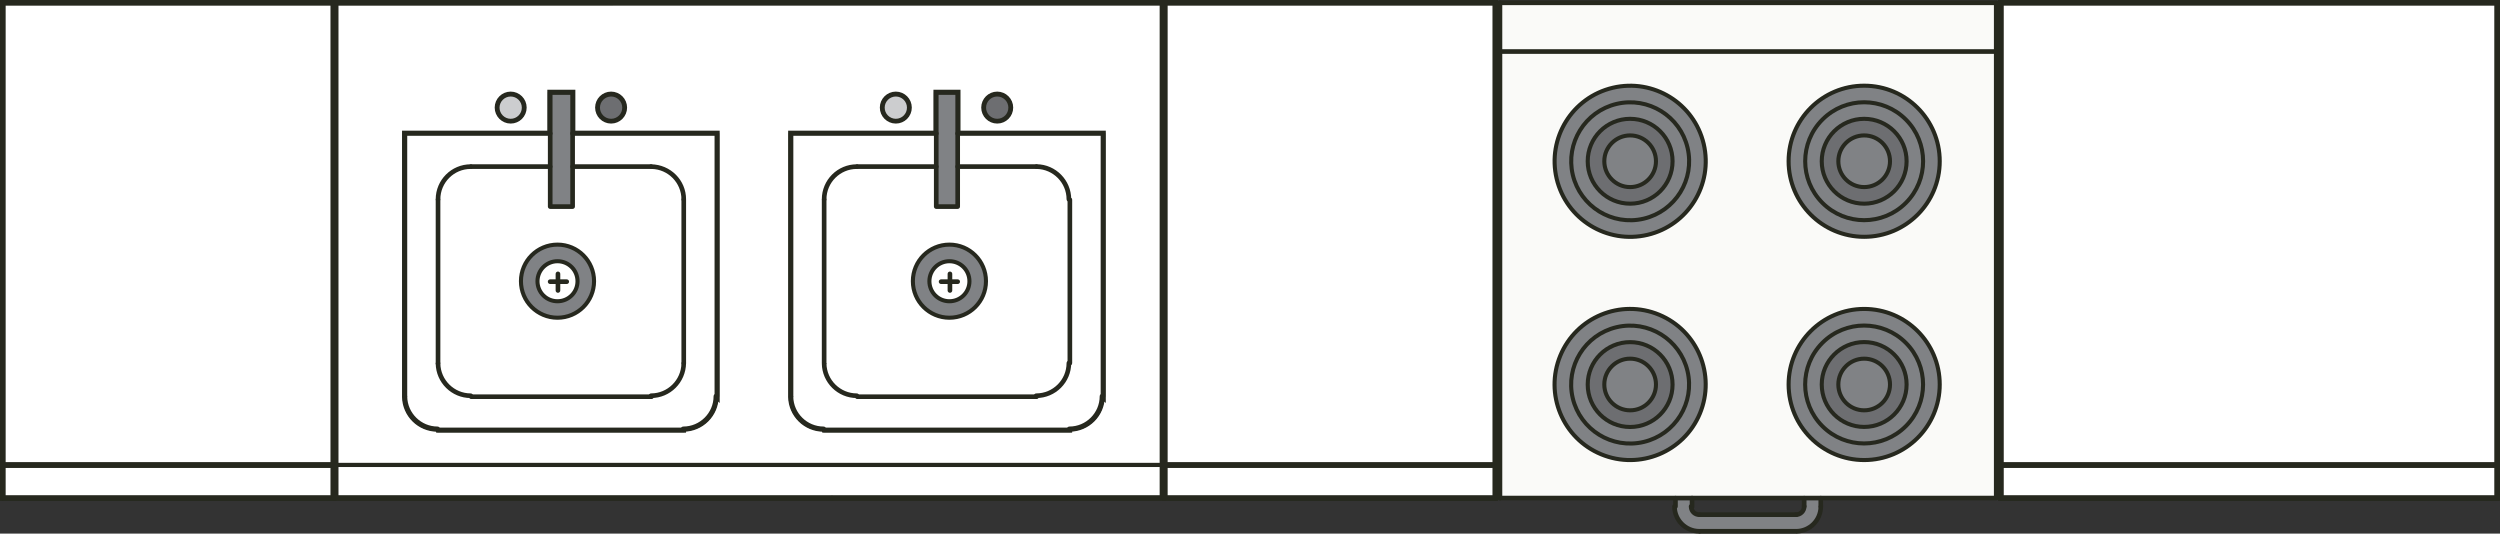 <?xml version="1.0" encoding="UTF-8"?>
<svg id="Layer_1" data-name="Layer 1" xmlns="http://www.w3.org/2000/svg" viewBox="0 0 387.13 82.63">
  <rect x="0" y="0" width="387.13" height="82.63" fill="#333333" stroke="none"/>
  <defs>
    <style>
      .cls-1 {
        fill: #fafaf8;
      }

      .cls-2, .cls-3 {
        fill: #fff;
      }

      .cls-4 {
        fill: none;
        stroke-linecap: round;
        stroke-linejoin: round;
        stroke-width: .63px;
      }

      .cls-4, .cls-3 {
        stroke: #26281e;
      }

      .cls-5 {
        fill: #6d6e71;
      }

      .cls-6 {
        fill: #808285;
      }

      .cls-7 {
        fill: #cccdcf;
      }

      .cls-3 {
        stroke-miterlimit: 10;
        stroke-width: .87px;
      }

      .cls-8 {
        fill: #26281e;
      }
    </style>
  </defs>
  <g>
    <g>
      <rect class="cls-3" x="309.84" y="72" width="76.85" height="5.13"/>
      <rect class="cls-3" x="309.84" y=".43" width="76.85" height="71.57"/>
    </g>
    <g>
      <path class="cls-8" d="m386.69,77.49h-76.85c-.2,0-.36-.16-.36-.36s.16-.36.36-.36h76.85c.2,0,.36.16.36.36s-.16.36-.36.36Z"/>
      <path class="cls-8" d="m386.69,72.36h-76.85c-.2,0-.36-.16-.36-.36s.16-.36.36-.36h76.85c.2,0,.36.16.36.36s-.16.36-.36.36Z"/>
      <path class="cls-8" d="m386.69,77.49c-.2,0-.36-.16-.36-.36V.8s-76.13,0-76.13,0v76.34c0,.2-.16.36-.36.36s-.36-.16-.36-.36V.44c0-.2.16-.36.36-.36h76.85c.2,0,.36.16.36.36v76.7c0,.2-.16.36-.36.36Z"/>
    </g>
  </g>
  <g>
    <g>
      <rect class="cls-3" x="180.37" y="72" width="51.18" height="5.13"/>
      <rect class="cls-3" x="180.37" y=".43" width="51.18" height="71.57"/>
    </g>
    <g>
      <path class="cls-8" d="m231.55,77.49h-51.18c-.2,0-.36-.16-.36-.36s.16-.36.36-.36h51.18c.2,0,.36.16.36.36s-.16.36-.36.36Z"/>
      <path class="cls-8" d="m231.55,72.36h-51.18c-.2,0-.36-.16-.36-.36,0-.2.16-.36.36-.36h51.18c.2,0,.36.16.36.36s-.16.36-.36.36Z"/>
      <path class="cls-8" d="m231.55,77.49c-.2,0-.36-.16-.36-.36V.8s-50.46,0-50.46,0v76.34c0,.2-.16.36-.36.36s-.36-.16-.36-.36V.44c0-.2.16-.36.36-.36h51.18c.2,0,.36.16.36.36v76.7c0,.2-.16.36-.36.36Z"/>
    </g>
  </g>
  <g>
    <g>
      <rect class="cls-3" x=".43" y="72" width="51.18" height="5.13"/>
      <rect class="cls-3" x=".43" y=".43" width="51.18" height="71.57"/>
    </g>
    <g>
      <path class="cls-8" d="m51.62,77.49H.43c-.2,0-.36-.16-.36-.36s.16-.36.36-.36h51.18c.2,0,.36.16.36.36s-.16.36-.36.36Z"/>
      <path class="cls-8" d="m51.62,72.36H.43c-.2,0-.36-.16-.36-.36,0-.2.16-.36.36-.36h51.18c.2,0,.36.16.36.36,0,.2-.16.36-.36.36Z"/>
      <path class="cls-8" d="m51.62,77.49c-.2,0-.36-.16-.36-.36V.8s-50.46,0-50.46,0v76.34c0,.2-.16.36-.36.36s-.36-.16-.36-.36V.44c0-.2.16-.36.36-.36h51.18c.2,0,.36.16.36.36v76.7c0,.2-.16.36-.36.36Z"/>
    </g>
  </g>
  <g>
    <g>
      <path class="cls-1" d="m309.12,7.98v69.15h-27.18s-2.57,0-2.57,0h-17.36s-2.57,0-2.57,0h-27.18V7.98h76.85Zm-8.76,16.99c0-6.45-5.25-11.7-11.7-11.7s-11.7,5.25-11.7,11.7,5.23,11.7,11.7,11.7,11.7-5.23,11.7-11.7Zm0,34.57c0-6.45-5.25-11.7-11.7-11.7-6.47,0-11.7,5.25-11.7,11.7s5.23,11.7,11.7,11.7,11.7-5.23,11.7-11.7Zm-36.24-34.58c0-6.45-5.25-11.7-11.7-11.7s-11.7,5.25-11.7,11.7,5.23,11.7,11.7,11.7,11.7-5.23,11.7-11.7Zm0,34.57c0-6.45-5.25-11.7-11.7-11.7s-11.7,5.25-11.7,11.7,5.23,11.7,11.7,11.7,11.7-5.23,11.7-11.7Z"/>
      <rect class="cls-1" x="232.27" y=".43" width="76.85" height="7.55"/>
      <path class="cls-6" d="m288.67,13.27c6.45,0,11.7,5.25,11.7,11.7s-5.25,11.7-11.7,11.7-11.7-5.23-11.7-11.7,5.23-11.7,11.7-11.7Zm9.13,11.7c0-5.05-4.09-9.13-9.13-9.13s-9.13,4.09-9.13,9.13,4.09,9.13,9.13,9.13,9.13-4.09,9.13-9.13Z"/>
      <path class="cls-6" d="m288.67,47.84c6.45,0,11.7,5.25,11.7,11.7s-5.25,11.7-11.7,11.7-11.7-5.23-11.7-11.7,5.23-11.7,11.7-11.7Zm9.13,11.7c0-5.05-4.09-9.13-9.13-9.13s-9.13,4.09-9.13,9.13,4.09,9.13,9.13,9.13,9.13-4.09,9.13-9.13Z"/>
      <path class="cls-6" d="m288.67,15.84c5.05,0,9.13,4.09,9.13,9.13s-4.09,9.13-9.13,9.13-9.13-4.09-9.13-9.13,4.09-9.13,9.13-9.13Zm6.57,9.13c0-3.62-2.94-6.57-6.57-6.57s-6.57,2.94-6.57,6.57,2.93,6.57,6.57,6.57,6.57-2.93,6.57-6.57Z"/>
      <path class="cls-6" d="m288.67,50.41c5.05,0,9.13,4.09,9.13,9.13s-4.09,9.13-9.13,9.13-9.13-4.09-9.13-9.13,4.09-9.13,9.13-9.13Zm6.57,9.13c0-3.62-2.94-6.57-6.57-6.57s-6.57,2.94-6.57,6.57,2.93,6.57,6.57,6.57,6.57-2.93,6.57-6.57Z"/>
      <path class="cls-5" d="m288.67,18.4c3.62,0,6.57,2.94,6.57,6.57s-2.94,6.57-6.57,6.57-6.57-2.93-6.57-6.57,2.93-6.57,6.57-6.57Zm4,6.57c0-2.2-1.8-4-4-4s-4,1.8-4,4,1.79,4,4,4,4-1.79,4-4Z"/>
      <path class="cls-5" d="m288.67,52.98c3.62,0,6.57,2.94,6.57,6.57s-2.94,6.57-6.57,6.57-6.57-2.93-6.57-6.57,2.93-6.57,6.57-6.57Zm4,6.57c0-2.2-1.8-4-4-4s-4,1.8-4,4,1.79,4,4,4,4-1.79,4-4Z"/>
      <circle class="cls-6" cx="288.67" cy="24.97" r="4"/>
      <circle class="cls-6" cx="288.67" cy="59.54" r="4"/>
      <path class="cls-6" d="m279.38,78.42v-1.28h2.57v1.36c-.04,2.06-1.71,3.74-3.77,3.77h-.08s-14.87,0-14.87,0h-.08c-2.13,0-3.85-1.72-3.85-3.85h.15s0-1.28,0-1.28h2.57v1.36h-.14c.04.69.58,1.21,1.27,1.21h.08s14.87,0,14.87,0c.7,0,1.28-.57,1.28-1.28Z"/>
      <path class="cls-6" d="m261.56,59.54c0,5.05-4.09,9.13-9.13,9.13s-9.13-4.09-9.13-9.13,4.09-9.13,9.13-9.13,9.13,4.09,9.13,9.13Zm-2.57,0c0-3.62-2.94-6.57-6.57-6.57s-6.57,2.94-6.57,6.57,2.93,6.57,6.57,6.57,6.57-2.93,6.57-6.57Z"/>
      <path class="cls-6" d="m252.43,13.27c6.45,0,11.7,5.25,11.7,11.7s-5.25,11.7-11.7,11.7-11.7-5.23-11.7-11.7,5.23-11.7,11.7-11.7Zm9.13,11.7c0-5.05-4.09-9.13-9.13-9.13s-9.13,4.09-9.13,9.13,4.09,9.13,9.13,9.13,9.13-4.09,9.13-9.13Z"/>
      <path class="cls-6" d="m252.43,47.84c6.45,0,11.7,5.25,11.7,11.7s-5.25,11.7-11.7,11.7-11.7-5.23-11.7-11.7,5.23-11.7,11.7-11.7Zm0,20.84c5.05,0,9.13-4.09,9.13-9.13s-4.09-9.13-9.13-9.13-9.13,4.09-9.13,9.13,4.09,9.13,9.13,9.13Z"/>
      <path class="cls-6" d="m252.43,15.84c5.05,0,9.13,4.09,9.13,9.13s-4.09,9.13-9.13,9.13-9.13-4.09-9.13-9.13,4.09-9.13,9.13-9.13Zm6.57,9.13c0-3.62-2.94-6.57-6.57-6.57s-6.57,2.94-6.57,6.57,2.93,6.57,6.57,6.57,6.57-2.93,6.57-6.57Z"/>
      <path class="cls-5" d="m252.43,18.4c3.62,0,6.57,2.94,6.57,6.57s-2.94,6.57-6.57,6.57-6.57-2.93-6.57-6.57,2.93-6.57,6.57-6.57Zm4,6.57c0-2.2-1.8-4-4-4s-4,1.8-4,4,1.79,4,4,4,4-1.79,4-4Z"/>
      <path class="cls-5" d="m252.43,52.98c3.62,0,6.57,2.94,6.57,6.57s-2.94,6.57-6.57,6.57-6.57-2.93-6.57-6.57,2.93-6.57,6.57-6.57Zm4,6.57c0-2.2-1.8-4-4-4s-4,1.8-4,4,1.79,4,4,4,4-1.79,4-4Z"/>
      <path class="cls-6" d="m252.43,20.97c2.2,0,4,1.8,4,4s-1.8,4-4,4-4-1.79-4-4,1.79-4,4-4Z"/>
      <path class="cls-6" d="m252.43,55.54c2.2,0,4,1.8,4,4s-1.8,4-4,4-4-1.79-4-4,1.79-4,4-4Z"/>
    </g>
    <g>
      <path class="cls-8" d="m309.12,77.49h-76.85c-.2,0-.36-.16-.36-.36s.16-.36.36-.36h76.49s0-75.98,0-75.98h-76.49c-.2,0-.36-.16-.36-.36s.16-.36.36-.36h76.85c.2,0,.36.16.36.36v76.7c0,.2-.16.36-.36.36Z"/>
      <path class="cls-8" d="m309.12,8.34h-76.85c-.2,0-.36-.16-.36-.36s.16-.36.36-.36h76.85c.2,0,.36.16.36.36s-.16.36-.36.36Z"/>
      <path class="cls-8" d="m232.27,77.49c-.2,0-.36-.16-.36-.36V.44c0-.2.16-.36.36-.36s.36.16.36.36v76.7c0,.2-.16.36-.36.36Z"/>
      <path class="cls-8" d="m262.02,78.85c-.2,0-.36-.16-.36-.36v-1.36c0-.2.16-.36.36-.36s.36.16.36.36v1.36c0,.2-.16.36-.36.36Z"/>
      <path class="cls-8" d="m259.45,78.82c-.2,0-.36-.12-.36-.32v-1.36c0-.2.16-.36.36-.36s.36.16.36.36v1.28c0,.2-.16.4-.36.4Z"/>
      <path class="cls-8" d="m278.17,80.06h-14.95c-.2,0-.36-.16-.36-.36s.16-.36.36-.36h14.87c.2,0,.4.16.4.36s-.12.36-.32.36Z"/>
      <path class="cls-8" d="m278.1,82.63h-14.87c-.2,0-.36-.16-.36-.36s.16-.36.36-.36h14.87c.2,0,.36.16.36.36s-.16.36-.36.36Z"/>
      <path class="cls-8" d="m263.15,80.06c-.88,0-1.58-.66-1.63-1.53,0-.04-.01-.09-.01-.11,0-.2.16-.36.36-.36s.36.16.36.36h-.36s.36.01.36.01c.04.55.42.91.92.91.2,0,.36.16.36.36s-.16.36-.36.36Z"/>
      <path class="cls-8" d="m263.15,82.63c-2.32,0-4.21-1.89-4.21-4.21,0-.2.16-.36.36-.36s.36.16.36.36c0,1.92,1.57,3.49,3.49,3.49.2,0,.36.16.36.36s-.16.36-.36.36Z"/>
      <path class="cls-8" d="m279.38,78.82c-.2,0-.36-.12-.36-.32v-1.36c0-.2.16-.36.36-.36s.36.16.36.36v1.28c0,.2-.16.4-.36.4Z"/>
      <path class="cls-8" d="m281.95,78.78c-.2,0-.36-.16-.36-.36v-1.28c0-.2.16-.36.36-.36s.36.16.36.36v1.28c0,.2-.16.36-.36.36Z"/>
      <path class="cls-8" d="m278.1,80.06c-.2,0-.36-.16-.36-.36s.16-.36.36-.36c.51,0,.92-.41.92-.92,0-.2.16-.36.36-.36s.36.16.36.36c0,.91-.74,1.64-1.64,1.64Z"/>
      <path class="cls-8" d="m278.18,82.63l-.08-.36v-.36h.08c1.88-.03,3.38-1.54,3.42-3.42,0-.2.16-.39.36-.39h0c.2,0,.36.13.36.32-.04,2.36-1.85,4.17-4.13,4.21Z"/>
      <circle class="cls-4" cx="252.43" cy="24.97" r="11.7" transform="translate(1.02 58.66) rotate(-13.28)"/>
      <circle class="cls-4" cx="252.43" cy="24.97" r="9.13" transform="translate(1.02 58.66) rotate(-13.28)"/>
      <path class="cls-4" d="m252.43,18.4c-3.64,0-6.57,2.94-6.57,6.57s2.93,6.57,6.57,6.57,6.57-2.93,6.57-6.57-2.94-6.57-6.57-6.57Z"/>
      <path class="cls-4" d="m252.43,20.97c-2.21,0-4,1.8-4,4s1.79,4,4,4,4-1.79,4-4-1.8-4-4-4Z"/>
      <circle class="cls-4" cx="288.67" cy="24.97" r="11.7"/>
      <circle class="cls-4" cx="288.67" cy="24.97" r="9.13" transform="translate(66.89 211.43) rotate(-45)"/>
      <circle class="cls-4" cx="288.67" cy="24.97" r="6.57"/>
      <circle class="cls-4" cx="288.67" cy="24.97" r="4"/>
      <circle class="cls-4" cx="252.43" cy="59.54" r="11.7" transform="translate(100.82 269.97) rotate(-67.5)"/>
      <path class="cls-4" d="m252.43,52.98c-3.64,0-6.57,2.94-6.57,6.57s2.93,6.57,6.57,6.57,6.57-2.93,6.57-6.57-2.94-6.57-6.57-6.57Z"/>
      <path class="cls-4" d="m252.43,55.54c-2.21,0-4,1.8-4,4s1.79,4,4,4,4-1.79,4-4-1.8-4-4-4Z"/>
      <circle class="cls-4" cx="252.43" cy="59.54" r="9.13" transform="translate(-6.93 59.59) rotate(-13.28)"/>
      <circle class="cls-4" cx="288.67" cy="59.54" r="11.7"/>
      <circle class="cls-4" cx="288.67" cy="59.54" r="9.13" transform="translate(42.44 221.56) rotate(-45)"/>
      <circle class="cls-4" cx="288.67" cy="59.54" r="6.57"/>
      <circle class="cls-4" cx="288.67" cy="59.54" r="4"/>
    </g>
  </g>
  <g>
    <g>
      <path class="cls-3" d="m170.8,61.36V20.67s-22.5,0-22.5,0v-6.34s-3.32,0-3.32,0v6.34h-22.5s0,40.69,0,40.69v.08c.04,2.76,2.29,4.98,5.06,4.98l.08.15h37.97s0-.15,0-.15c2.79,0,5.06-2.26,5.06-5.06h.15Zm-59.79,0V20.67s-22.35,0-22.35,0v-6.34s-3.47,0-3.47,0v6.34h-22.5s0,40.69,0,40.69v.08c.04,2.76,2.29,4.98,5.06,4.98l.08.15h37.97s0-.15,0-.15c2.79,0,5.06-2.26,5.06-5.06h.15ZM180.01.43v76.7h-51.18s-76.85,0-76.85,0V.43h128.03Zm-23.55,16.23c0-1.12-.92-2.04-2.04-2.04s-2.04.92-2.04,2.04.92,2.04,2.04,2.04,2.04-.91,2.04-2.04Zm-15.7,0c0-1.12-.92-2.04-2.04-2.04s-2.04.92-2.04,2.04.92,2.04,2.04,2.04,2.04-.91,2.04-2.04Zm-44.09,0c0-1.12-.92-2.04-2.04-2.04s-2.04.92-2.04,2.04.92,2.04,2.04,2.04,2.04-.91,2.04-2.04Zm-15.55,0c0-1.12-.92-2.04-2.04-2.04s-2.04.92-2.04,2.04.92,2.04,2.04,2.04,2.04-.91,2.04-2.04Z"/>
      <path class="cls-2" d="m165.67,56.22v-25.29s-.15-.08-.15-.08c0-2.77-2.23-5.02-4.98-5.06h-.08s-12.15,0-12.15,0v-5.13h22.5v40.69h-.15c0,2.79-2.26,5.06-5.06,5.06v.15h-37.97s-.08-.15-.08-.15c-2.77,0-5.02-2.23-5.06-4.98v-.08s0-40.69,0-40.69h22.5v5.13h-12.23s-.08,0-.08,0c-2.79,0-5.06,2.26-5.06,5.06v.08s0,25.29,0,25.29v.08c.04,2.76,2.29,4.98,5.06,4.98l.08.15h27.71s0-.15,0-.15c2.79,0,5.06-2.26,5.06-5.06h.15Z"/>
      <path class="cls-2" d="m165.67,30.93v25.29h-.15c0,2.79-2.26,5.06-5.06,5.06v.15h-27.71s-.08-.15-.08-.15c-2.77,0-5.02-2.23-5.06-4.98v-.08s0-25.29,0-25.29v-.08c0-2.79,2.26-5.06,5.06-5.06h.08s12.23,0,12.23,0v6.19s3.32,0,3.32,0v-6.19h12.15s.08,0,.08,0c2.76.04,4.98,2.29,4.98,5.06l.15.08Zm-12.98,12.61c0-3.12-2.53-5.66-5.66-5.66s-5.66,2.54-5.66,5.66,2.53,5.66,5.66,5.66,5.66-2.53,5.66-5.66Z"/>
      <path class="cls-5" d="m154.42,14.63c1.12,0,2.04.92,2.04,2.04s-.92,2.04-2.04,2.04-2.04-.91-2.04-2.04.92-2.04,2.04-2.04Z"/>
      <path class="cls-6" d="m147.02,37.88c3.13,0,5.66,2.54,5.66,5.66s-2.53,5.66-5.66,5.66-5.66-2.53-5.66-5.66,2.53-5.66,5.66-5.66Zm3.1,5.66c0-1.71-1.38-3.1-3.1-3.1s-3.1,1.38-3.1,3.1,1.38,3.1,3.1,3.1,3.1-1.38,3.1-3.1Z"/>
      <path class="cls-2" d="m147.02,40.45c1.71,0,3.1,1.38,3.1,3.1s-1.38,3.1-3.1,3.1-3.1-1.38-3.1-3.1,1.38-3.1,3.1-3.1Z"/>
      <polygon class="cls-6" points="148.3 25.8 148.3 31.99 144.98 31.99 144.98 25.8 144.98 20.67 144.98 14.33 148.3 14.33 148.3 20.67 148.3 25.8"/>
      <path class="cls-7" d="m138.72,14.63c1.12,0,2.04.92,2.04,2.04s-.92,2.04-2.04,2.04-2.04-.91-2.04-2.04.92-2.04,2.04-2.04Z"/>
      <path class="cls-2" d="m100.82,61.43v-.15c2.77,0,5.02-2.23,5.06-4.98v-.08s0-25.29,0-25.29v-.08c0-2.77-2.23-5.02-4.98-5.06h-.08s-12.15,0-12.15,0v-5.13h22.35v40.69h-.15c0,2.79-2.26,5.06-5.06,5.06v.15h-37.97s-.08-.15-.08-.15c-2.77,0-5.02-2.23-5.06-4.98v-.08s0-40.69,0-40.69h22.5v5.13h-12.23s-.08,0-.08,0c-2.79,0-5.06,2.26-5.06,5.06v.08s0,25.29,0,25.29v.08c.04,2.76,2.29,4.98,5.06,4.98l.08.15h27.86Z"/>
      <path class="cls-2" d="m105.88,56.22v.08c-.04,2.76-2.29,4.98-5.06,4.98v.15h-27.86s-.08-.15-.08-.15c-2.77,0-5.02-2.23-5.06-4.98v-.08s0-25.29,0-25.29v-.08c0-2.79,2.26-5.06,5.06-5.06h.08s12.23,0,12.23,0v6.19s3.47,0,3.47,0v-6.19h12.15s.05,0,.08,0c2.76.04,4.98,2.29,4.98,5.06v.08s0,25.29,0,25.29Zm-13.89-12.68c0-3.12-2.53-5.66-5.66-5.66s-5.66,2.54-5.66,5.66,2.53,5.66,5.66,5.66,5.66-2.53,5.66-5.66Z"/>
      <path class="cls-5" d="m94.63,14.63c1.12,0,2.04.92,2.04,2.04s-.92,2.04-2.04,2.04-2.04-.91-2.04-2.04.92-2.04,2.04-2.04Z"/>
      <path class="cls-6" d="m86.33,37.88c3.13,0,5.66,2.54,5.66,5.66s-2.53,5.66-5.66,5.66-5.66-2.53-5.66-5.66,2.53-5.66,5.66-5.66Zm3.1,5.66c0-1.71-1.38-3.1-3.1-3.1s-3.1,1.38-3.1,3.1,1.38,3.1,3.1,3.1,3.1-1.38,3.1-3.1Z"/>
      <path class="cls-2" d="m86.33,40.45c1.71,0,3.1,1.38,3.1,3.1s-1.38,3.1-3.1,3.1-3.1-1.38-3.1-3.1,1.38-3.1,3.1-3.1Z"/>
      <polygon class="cls-6" points="88.67 25.8 88.67 31.99 85.19 31.99 85.19 25.8 85.19 20.67 85.19 14.33 88.67 14.33 88.67 20.67 88.67 25.8"/>
      <path class="cls-7" d="m79.08,14.63c1.12,0,2.04.92,2.04,2.04s-.92,2.04-2.04,2.04-2.04-.91-2.04-2.04.92-2.04,2.04-2.04Z"/>
    </g>
    <g>
      <path class="cls-8" d="m128.83,77.49H51.98c-.2,0-.36-.16-.36-.36s.16-.36.36-.36h76.85c.2,0,.36.16.36.36s-.16.36-.36.36Z"/>
      <path class="cls-8" d="m51.98,77.49c-.2,0-.36-.16-.36-.36V.44c0-.2.16-.36.36-.36h128.03c.2,0,.36.16.36.36,0,.2-.16.36-.36.36H52.34s0,76.34,0,76.34c0,.2-.16.36-.36.36Z"/>
      <path class="cls-8" d="m180.01,77.49h-51.18c-.2,0-.36-.16-.36-.36s.16-.36.36-.36h50.82s0-76.34,0-76.34c0-.2.16-.36.36-.36s.36.16.36.36v76.7c0,.2-.16.36-.36.36Z"/>
      <path class="cls-8" d="m111.01,61.75c-.2,0-.36-.12-.36-.32V21.03s-21.99,0-21.99,0c-.2,0-.36-.16-.36-.36s.16-.36.36-.36h22.35c.2,0,.36.16.36.36v40.69c0,.2-.16.4-.36.4Z"/>
      <path class="cls-8" d="m105.8,66.77c-.2,0-.36-.16-.36-.36,0-.2.16-.36.36-.36,2.59,0,4.7-2.11,4.7-4.7,0-.2.16-.36.36-.36s.36.16.36.36c0,2.99-2.43,5.42-5.42,5.42Z"/>
      <path class="cls-8" d="m105.88,66.93h-38.05c-.2,0-.36-.16-.36-.36s.16-.36.36-.36h37.97c.2,0,.4.16.4.36s-.12.36-.32.36Z"/>
      <path class="cls-8" d="m67.76,66.77c-2.95,0-5.38-2.39-5.42-5.34,0-.2.16-.36.36-.37.21.02.36.16.36.36.04,2.55,2.14,4.63,4.7,4.63.2,0,.36.16.36.36,0,.2-.16.36-.36.36Z"/>
      <path class="cls-8" d="m62.7,61.75c-.2,0-.36-.12-.36-.32V20.67c0-.2.16-.36.36-.36h22.5c.2,0,.36.16.36.36s-.16.36-.36.36h-22.14s0,40.33,0,40.33c0,.2-.16.4-.36.4Z"/>
      <path class="cls-8" d="m100.82,26.16h-12.15c-.2,0-.36-.16-.36-.36s.16-.36.36-.36h12.15c.2,0,.36.16.36.36s-.16.36-.36.36Z"/>
      <path class="cls-8" d="m105.88,31.22c-.2,0-.36-.16-.36-.36,0-2.56-2.08-4.66-4.63-4.7-.2,0-.39-.17-.39-.36,0-.2.12-.36.32-.36,3.02.04,5.42,2.47,5.42,5.42,0,.2-.16.36-.36.36Z"/>
      <path class="cls-8" d="m105.88,56.58c-.2,0-.36-.16-.36-.36v-25.29c0-.2.16-.36.36-.36s.36.16.36.36v25.29c0,.2-.16.36-.36.36Z"/>
      <path class="cls-8" d="m100.82,61.64c-.2,0-.36-.16-.36-.36s.16-.36.36-.36c2.56,0,4.66-2.08,4.7-4.63,0-.2.16-.39.36-.39h0c.2,0,.36.12.36.32-.04,3.02-2.47,5.42-5.42,5.42Z"/>
      <path class="cls-8" d="m100.9,61.79h-27.93c-.2,0-.36-.16-.36-.36s.16-.36.36-.36h27.86c.2,0,.4.16.4.36s-.12.36-.32.36Z"/>
      <path class="cls-8" d="m72.89,61.64c-2.95,0-5.38-2.39-5.42-5.34,0-.2.16-.36.36-.37.23,0,.36.16.36.36.04,2.55,2.14,4.63,4.7,4.63.2,0,.36.16.36.36s-.16.36-.36.36Z"/>
      <path class="cls-8" d="m67.83,56.62c-.2,0-.36-.12-.36-.32v-25.37c0-.2.16-.36.36-.36s.36.16.36.36v25.29c0,.2-.16.4-.36.4Z"/>
      <path class="cls-8" d="m67.83,31.22c-.2,0-.36-.16-.36-.36,0-2.99,2.43-5.42,5.42-5.42.2,0,.36.16.36.36s-.16.36-.36.36c-2.59,0-4.7,2.11-4.7,4.7,0,.2-.16.36-.36.36Z"/>
      <path class="cls-8" d="m85.19,26.16h-12.23c-.2,0-.36-.16-.36-.36s.16-.36.36-.36h12.23c.2,0,.36.16.36.36s-.16.36-.36.36Z"/>
      <path class="cls-4" d="m86.33,40.45c-1.71,0-3.1,1.38-3.1,3.1s1.38,3.1,3.1,3.1,3.1-1.38,3.1-3.1-1.38-3.1-3.1-3.1Z"/>
      <path class="cls-4" d="m86.33,37.88c-3.13,0-5.66,2.54-5.66,5.66s2.53,5.66,5.66,5.66,5.66-2.53,5.66-5.66-2.53-5.66-5.66-5.66Z"/>
      <path class="cls-8" d="m88.67,32.35h-3.47c-.2,0-.36-.16-.36-.36V14.33c0-.2.16-.36.36-.36h3.47c.2,0,.36.16.36.36v17.66c0,.2-.16.36-.36.36Zm-3.11-.72h2.75s0-16.94,0-16.94h-2.75s0,16.94,0,16.94Z"/>
      <path class="cls-8" d="m122.49,61.72c-.2,0-.36-.16-.36-.36V20.67c0-.2.16-.36.36-.36h22.5c.2,0,.36.16.36.36s-.16.36-.36.36h-22.14s0,40.33,0,40.33c0,.2-.16.36-.36.36Z"/>
      <path class="cls-8" d="m127.54,66.77c-2.95,0-5.38-2.39-5.42-5.34l.36-.08h.36v.08c.04,2.55,2.14,4.62,4.7,4.62.2,0,.36.16.36.36,0,.2-.16.36-.36.36Z"/>
      <path class="cls-8" d="m165.67,66.93h-38.05c-.2,0-.36-.16-.36-.36s.16-.36.36-.36h37.97c.2,0,.4.16.4.36s-.12.36-.32.36Z"/>
      <path class="cls-8" d="m165.59,66.77c-.2,0-.36-.16-.36-.36,0-.2.16-.36.36-.36,2.59,0,4.7-2.11,4.7-4.7,0-.2.16-.36.36-.36s.36.16.36.36c0,2.99-2.43,5.42-5.42,5.42Z"/>
      <path class="cls-8" d="m170.8,61.75c-.2,0-.36-.12-.36-.32V21.03s-22.14,0-22.14,0c-.2,0-.36-.16-.36-.36s.16-.36.36-.36h22.5c.2,0,.36.16.36.36v40.69c0,.2-.16.4-.36.4Z"/>
      <path class="cls-8" d="m144.98,26.16h-12.23c-.2,0-.36-.16-.36-.36s.16-.36.36-.36h12.23c.2,0,.36.16.36.36s-.16.36-.36.36Z"/>
      <path class="cls-8" d="m127.62,31.22c-.2,0-.36-.16-.36-.36,0-2.99,2.43-5.42,5.42-5.42.2,0,.36.16.36.36s-.16.36-.36.36c-2.59,0-4.7,2.11-4.7,4.7,0,.2-.16.36-.36.36Z"/>
      <path class="cls-8" d="m127.62,56.58c-.2,0-.36-.16-.36-.36v-25.29c0-.2.16-.36.36-.36s.36.16.36.36v25.29c0,.2-.16.36-.36.36Z"/>
      <path class="cls-8" d="m132.68,61.64c-2.95,0-5.38-2.39-5.42-5.34l.36-.08h.36v.08c.04,2.55,2.14,4.62,4.7,4.62.2,0,.36.16.36.36s-.16.36-.36.36Z"/>
      <path class="cls-8" d="m160.53,61.79h-27.78c-.2,0-.36-.16-.36-.36s.16-.36.36-.36h27.71c.2,0,.4.16.4.36s-.12.36-.32.36Z"/>
      <path class="cls-8" d="m160.46,61.64c-.2,0-.36-.16-.36-.36s.16-.36.36-.36c2.59,0,4.7-2.11,4.7-4.7,0-.2.16-.36.36-.36s.36.16.36.36c0,2.99-2.43,5.42-5.42,5.42Z"/>
      <path class="cls-8" d="m165.67,56.62c-.2,0-.36-.12-.36-.32v-25.37c0-.2.16-.36.36-.36s.36.16.36.36v25.29c0,.2-.16.4-.36.4Z"/>
      <path class="cls-8" d="m165.52,31.22c-.2,0-.36-.16-.36-.36,0-2.56-2.08-4.66-4.63-4.7-.2,0-.36-.17-.35-.37,0-.2.2-.38.36-.36,2.94.04,5.34,2.47,5.34,5.42,0,.2-.16.36-.36.36Z"/>
      <path class="cls-8" d="m160.53,26.16h-12.23c-.2,0-.36-.16-.36-.36s.16-.36.36-.36h12.15c.2,0,.4.16.4.36s-.12.36-.32.36Z"/>
      <path class="cls-4" d="m147.02,40.45c-1.71,0-3.1,1.38-3.1,3.1s1.38,3.1,3.1,3.1,3.1-1.38,3.1-3.1-1.38-3.1-3.1-3.1Z"/>
      <path class="cls-4" d="m147.02,37.88c-3.13,0-5.66,2.54-5.66,5.66s2.53,5.66,5.66,5.66,5.66-2.53,5.66-5.66-2.53-5.66-5.66-5.66Z"/>
      <path class="cls-8" d="m87.76,43.98h-2.57c-.2,0-.36-.16-.36-.36s.16-.36.36-.36h2.57c.2,0,.36.16.36.36s-.16.36-.36.36Z"/>
      <path class="cls-8" d="m86.4,45.34c-.2,0-.36-.16-.36-.36v-2.57c0-.2.16-.36.36-.36s.36.16.36.36v2.57c0,.2-.16.36-.36.36Z"/>
      <path class="cls-8" d="m148.3,43.98h-2.57c-.2,0-.36-.16-.36-.36s.16-.36.36-.36h2.57c.2,0,.36.16.36.36s-.16.36-.36.36Z"/>
      <path class="cls-8" d="m147.1,45.34c-.2,0-.36-.16-.36-.36v-2.57c0-.2.16-.36.36-.36s.36.16.36.36v2.57c0,.2-.16.36-.36.36Z"/>
      <path class="cls-4" d="m79.08,14.63c-1.12,0-2.04.92-2.04,2.04s.92,2.04,2.04,2.04,2.04-.91,2.04-2.04-.92-2.04-2.04-2.04Z"/>
      <path class="cls-4" d="m94.63,14.63c-1.12,0-2.04.92-2.04,2.04s.92,2.04,2.04,2.04,2.04-.91,2.04-2.04-.92-2.04-2.04-2.04Z"/>
      <path class="cls-8" d="m148.3,32.35h-3.32c-.2,0-.36-.16-.36-.36V14.33c0-.2.16-.36.36-.36h3.32c.2,0,.36.16.36.36v17.66c0,.2-.16.36-.36.36Zm-2.96-.72h2.6s0-16.94,0-16.94h-2.6s0,16.94,0,16.94Z"/>
      <path class="cls-4" d="m138.72,14.63c-1.12,0-2.04.92-2.04,2.04s.92,2.04,2.04,2.04,2.04-.91,2.04-2.04-.92-2.04-2.04-2.04Z"/>
      <path class="cls-4" d="m154.42,14.63c-1.12,0-2.04.92-2.04,2.04s.92,2.04,2.04,2.04,2.04-.91,2.04-2.04-.92-2.04-2.04-2.04Z"/>
    </g>
  </g>
  <rect class="cls-8" x="51.98" y="71.67" width="128.39" height=".65"/>
</svg>